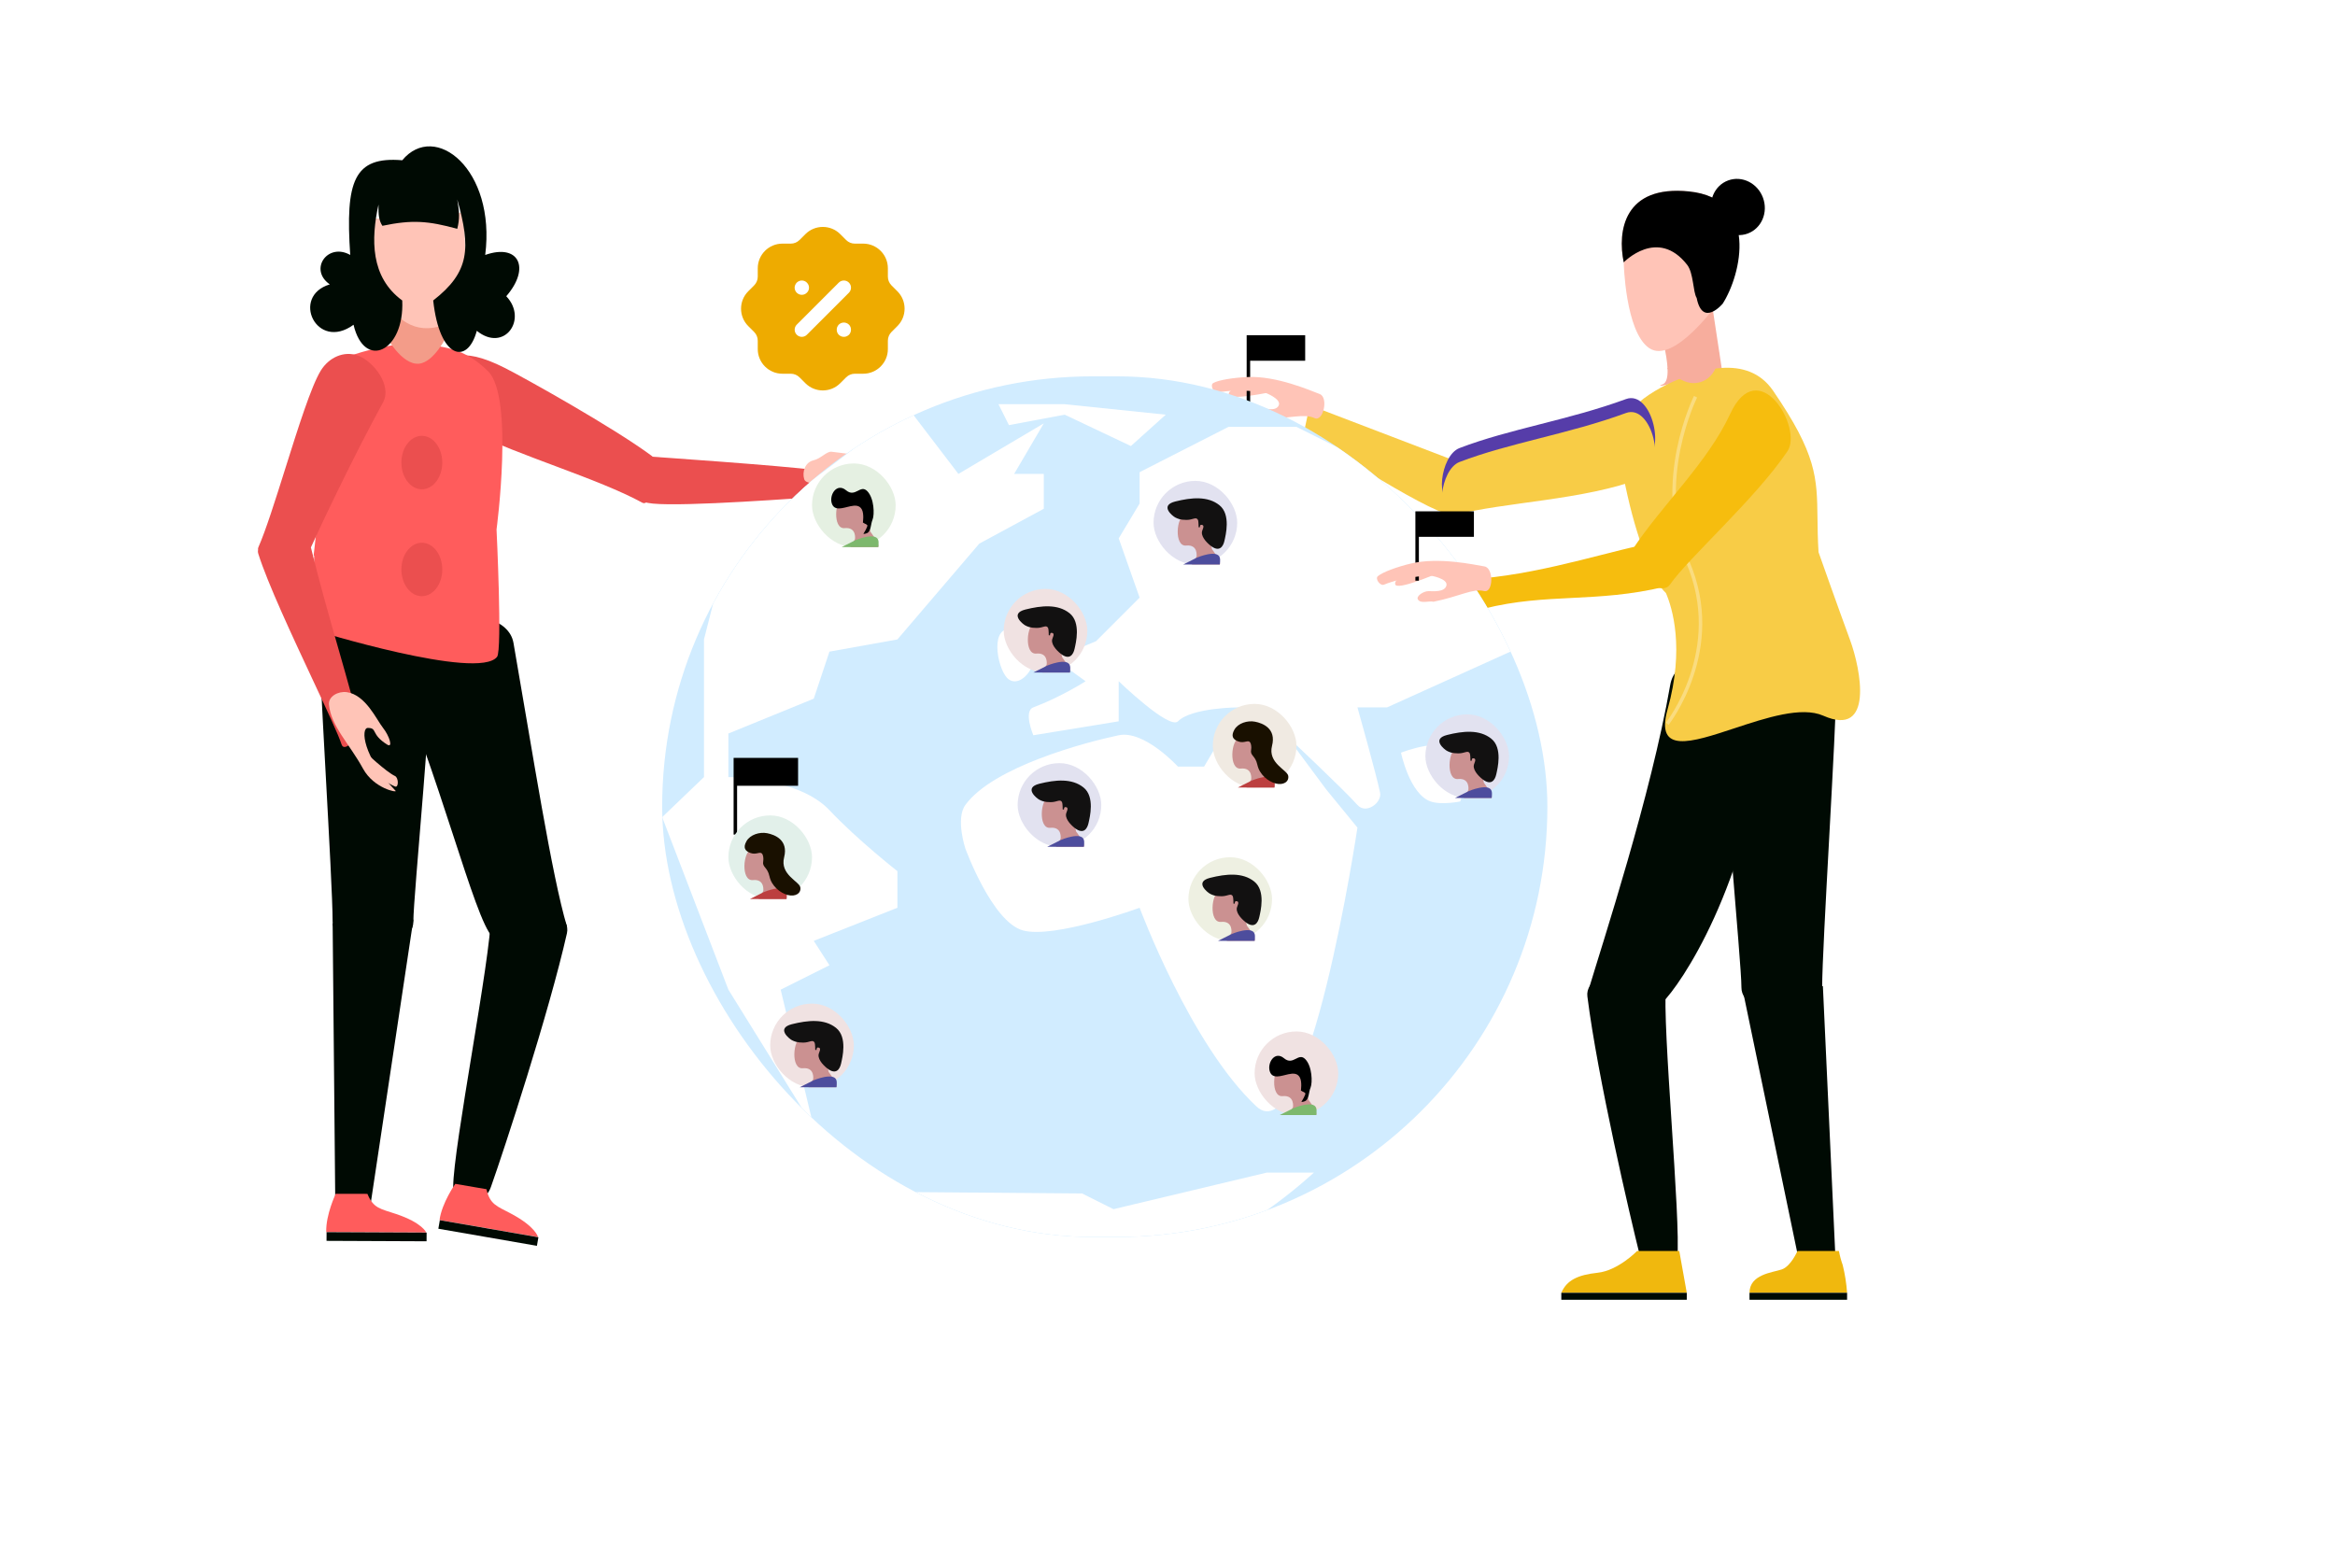 <svg width="670" height="450" viewBox="0 0 670 450" fill="none" xmlns="http://www.w3.org/2000/svg">
<path d="M526.748 362.928L523.056 282.996L499.871 283.232L516.537 363.496L526.748 362.928Z" fill="#000A03"/>
<path d="M481.272 361.19C482.378 349.813 476.876 294.575 478.04 282.599C478.887 273.893 454.395 277.263 455.481 285.943C458.371 309.042 467.797 349.343 470.494 360.141C472.234 367.11 480.862 365.399 481.272 361.19Z" fill="#000A03"/>
<path d="M527.656 359L515.762 359C515.762 359 513.883 363.408 511.23 364.3C508.577 365.193 502 365.7 502 371L530 371C529.81 368.321 529.392 365.663 528.751 363.055C528.278 361.735 527.912 360.379 527.656 359Z" fill="#F0B80E"/>
<path d="M530 371L502 371L502 373L530 373L530 371Z" fill="#000A03"/>
<path d="M481.847 359L469.746 359C469.746 359 464.309 364.609 458.46 365.237C452.61 365.865 449.533 367.441 448 371L484 371L481.847 359Z" fill="#F0B80E"/>
<path d="M484 371L448 371L448 373L484 373L484 371Z" fill="#000A03"/>
<path d="M506.898 207.419C501.503 254.509 482.232 282.619 476.968 287.733C471.135 293.4 454.88 287.176 455.613 284.726C459.976 270.137 473.681 228.476 479.244 196.59C481.673 182.674 508.506 193.384 506.898 207.419Z" fill="#000A03"/>
<path d="M522.844 283.374C522.844 271.493 526.903 209.225 526.905 196.593C526.907 183.73 493.967 183.73 493.967 196.593C493.967 219.302 499.683 275.704 499.683 283.374C499.683 292.419 522.845 292.419 522.844 283.374Z" fill="#000A03"/>
<path d="M494.161 106.562L490.795 84.399L474.352 88.059C474.352 88.059 481.423 108.535 477.101 110.29C472.778 112.044 487.499 108.018 494.161 106.562Z" fill="#F7AD9D"/>
<g filter="url(#filter0_i_1272_12662)">
<path fill-rule="evenodd" clip-rule="evenodd" d="M480.65 104.825C471.232 108.793 461.839 115.16 463.489 125.246C466.619 144.375 470.576 155.252 474.334 162.579C475.056 163.986 475.964 165.185 477.023 166.193C478.839 170.43 482.418 181.986 477.492 199.577C473.866 212.528 484.308 209.08 496.625 205.013C505.765 201.995 515.937 198.636 522.161 201.382C536.773 207.83 532.954 188.098 529.846 179.649C526.222 169.798 520.808 154.457 520.808 154.457L520.807 154.457C520.807 154.457 520.807 154.457 520.807 154.457C520.58 150.751 520.541 147.588 520.506 144.724C520.363 133.066 520.28 126.366 507.766 108.125C504.118 102.807 498.714 101.166 492.833 101.6C491.206 101.719 489.543 101.998 487.87 102.401C485.456 102.983 483.022 103.825 480.65 104.825Z" fill="#F8CC46"/>
</g>
<path d="M486.516 113.85C486.516 113.85 474.334 138.215 484.26 161.226C495.162 186.498 478.395 207.7 478.395 207.7" stroke="white" stroke-opacity="0.31"/>
<g filter="url(#filter1_i_1272_12662)">
<path d="M473.822 152.026C465.141 153.089 444.363 160.326 424.923 162.004C421.537 162.297 422.54 171.485 425.837 170.66C444.048 166.103 458.019 169.097 477.635 164.38C482.544 163.199 478.833 151.413 473.822 152.026Z" fill="#F6BD0E"/>
</g>
<g filter="url(#filter2_i_1272_12662)">
<path d="M468.376 153.781C476.812 140.977 490.043 128.682 496.403 114.874C504.564 97.154 517.397 118.808 512.895 125.484C503.649 139.192 484.508 156.093 479.153 163.782C476.264 167.931 465.217 158.576 468.376 153.781Z" fill="#F6BD0E"/>
</g>
<path d="M484.666 54.938C504.792 57.01 498.308 78.476 492.943 86.871C492.943 86.871 480.322 104.749 473.206 99.893C466.329 95.199 465.907 75.289 465.907 75.289C464.036 66.256 466.022 53.019 484.666 54.938Z" fill="#FFC4B7"/>
<path d="M484.667 54.939C504.793 57.011 499.678 78.745 494.312 87.139C494.312 87.139 488.536 94.079 486.836 85.494C485.763 83.781 485.971 78.381 484.109 75.994C475.634 65.131 465.908 75.29 465.908 75.29C464.036 66.257 466.022 53.02 484.667 54.939Z" fill="black"/>
<ellipse rx="7.67" ry="8.122" transform="matrix(-0.938 0.346 0.346 0.938 498.672 59.401)" fill="black"/>
<g filter="url(#filter3_i_1272_12662)">
<path d="M423.445 130.508L375.818 112.303L374.179 119.95C374.179 119.95 409.554 143.095 416.128 143.629C421.98 144.104 423.445 130.508 423.445 130.508Z" fill="#F8CC46"/>
</g>
<path d="M466.554 114.521C450.187 120.549 433.191 123.06 418.78 128.585C413.201 130.724 411.583 145.334 417.361 143.816C431.87 140.004 454.414 139.607 471.167 133.199C478.577 130.364 473.999 111.778 466.554 114.521Z" fill="#563DA9"/>
<g filter="url(#filter4_i_1272_12662)">
<path d="M466.554 114.521C450.187 120.549 433.191 123.06 418.78 128.585C413.201 130.724 411.583 145.334 417.361 143.816C431.87 140.004 454.414 139.607 471.167 133.199C478.577 130.364 473.999 111.778 466.554 114.521Z" fill="#F8CC46"/>
</g>
<path d="M352.56 113.164C352.533 111.501 356.247 111.031 356.247 111.031L365.344 112.366C365.344 112.366 352.593 115.17 352.56 113.164Z" fill="#FFC4B7"/>
<path d="M374.007 96.704L358.215 96.704L358.215 103.021L374.007 103.021L374.007 96.704Z" fill="black"/>
<path d="M358.215 116.106L358.215 103.021M358.215 103.021L358.215 96.704L374.007 96.704L374.007 103.021L358.215 103.021Z" stroke="black"/>
<path d="M358.039 108.192C354.116 108.361 349.71 109.022 348.133 109.915C347.111 110.493 348.242 112.876 349.394 112.646C355.339 111.459 362.787 112.594 362.787 112.594C362.787 112.594 367.889 114.45 366.894 116.397C366.005 118.135 362.995 117.246 361.595 116.946C360.171 116.641 357.756 117.637 358.102 118.665C358.602 120.15 361.175 119.624 362.388 120.199C370.135 120.16 374.122 118.561 377.199 119.989C379.703 121.152 381.264 114.05 378.68 113.077C375.835 112.006 366.315 107.837 358.039 108.192Z" fill="#FFC4B7"/>
<path d="M96.198 344.972L95.446 264.958L118.608 263.905L106.426 344.972H96.198Z" fill="#000A03"/>
<path d="M96.336 342.584C96.336 342.584 93.448 348.581 93.612 353.577L122.306 353.692C122.306 353.692 121.19 350.901 113.643 348.379C109.061 346.848 107.165 346.79 105.423 342.603L96.336 342.584Z" fill="#FF5C5C"/>
<path d="M93.705 353.596L93.694 356.089L122.398 356.214L122.409 353.721L93.705 353.596Z" fill="#000A03"/>
<path d="M130.039 340.611C130.039 329.181 140.867 274.735 140.868 262.703C140.869 253.955 164.598 259.283 162.676 267.817C157.562 290.527 144.597 330.125 140.868 340.611C138.461 347.379 130.039 344.84 130.039 340.611Z" fill="#000A03"/>
<path d="M130.635 339.734C130.635 339.734 126.788 345.166 126.117 350.119L154.391 355.014C154.391 355.014 153.755 352.076 146.735 348.332C142.472 346.059 140.612 345.686 139.592 341.267L130.635 339.734Z" fill="#FF5C5C"/>
<path d="M126.205 350.155L125.779 352.611L154.061 357.517L154.487 355.061L126.205 350.155Z" fill="#000A03"/>
<path d="M111.39 188.554C126.13 221.943 136.056 263.755 141.32 268.869C147.153 274.535 163.408 268.311 162.675 265.861C158.312 251.273 152.899 216.379 147.336 184.493C144.907 170.577 105.684 175.63 111.39 188.554Z" fill="#000A03"/>
<path d="M95.444 264.509C95.444 252.627 91.385 190.36 91.383 177.727C91.381 164.864 124.321 164.864 124.321 177.727C124.321 200.437 118.606 256.839 118.606 264.509C118.606 273.554 95.443 273.554 95.444 264.509Z" fill="#000A03"/>
<g filter="url(#filter5_i_1272_12662)">
<path d="M184.335 140.276C171.699 133.357 148.838 126.74 135.455 119.971C128.258 116.332 118.334 88.131 144.93 101.622C150.66 104.529 175.912 118.618 186.892 126.74C191.217 129.939 186.892 141.676 184.335 140.276Z" fill="#EB4F4F"/>
</g>
<g filter="url(#filter6_i_1272_12662)">
<path fill-rule="evenodd" clip-rule="evenodd" d="M98.303 99.516C98.303 99.516 111.297 94.441 120.111 94.748C129.209 95.064 135.48 95.996 142.07 102.569C149.544 110.023 144.477 147.945 144.477 147.945L144.463 147.947L144.476 147.946C144.476 147.946 146.161 182.533 144.627 184.493C139.212 191.412 92.137 176.823 92.137 176.823V155.444L91.986 155.466L98.303 99.516Z" fill="#FF5C5C"/>
</g>
<path d="M128.083 96.508L110.664 96.251C110.664 96.251 110.979 90.013 110.637 85.874C110.232 80.977 108.381 73.496 108.381 73.496L128.083 76.805V96.508Z" fill="#F39C89"/>
<path d="M120.139 104.374C115.163 104.751 110.664 96.252 110.664 96.252L119.237 90.838L128.261 96.252C128.261 96.252 124.612 104.035 120.139 104.374Z" fill="#F39C89"/>
<g filter="url(#filter7_i_1272_12662)">
<path d="M129.003 88.582C111.199 96.891 105.974 70.366 105.974 70.366L107.212 58.71H116.499L132.905 56.953C132.905 56.953 135.771 85.424 129.003 88.582Z" fill="#FFC4B7"/>
</g>
<path d="M94.628 81.61C88.503 77.343 94.024 69.505 100.494 73.162C99.058 51.92 101.546 44.829 115.418 45.989C124.821 34.668 142.333 48.603 139.227 73.162C148.889 69.766 152.306 76.904 145.266 85.007C151.563 91.626 144.662 101.293 136.812 94.935C134.138 104.864 126.115 103.035 124.303 86.226C134.793 78.064 135.133 71.238 131.204 57.224C131.824 60.873 131.937 62.788 131.204 65.672C122.962 63.393 118.274 63.001 109.724 64.801C108.726 63.254 108.559 61.802 108.603 58.705C106.446 68.634 106.267 79.514 115.418 86.226C116.108 100.858 104.549 106.345 101.443 93.194C90.832 100.945 83.327 85.007 94.628 81.61Z" fill="#000A03"/>
<g filter="url(#filter8_i_1272_12662)">
<path d="M234.417 130.95C224.34 129.597 186.74 127.04 186.74 127.04C186.042 132.109 181.794 138.214 184.952 140.019C188.111 141.824 219.226 139.674 234.417 138.621C237.405 138.414 237.386 131.349 234.417 130.95Z" fill="#EB4F4F"/>
</g>
<path d="M233.501 139.348C232.803 138.259 231.146 138.731 230.754 137.498C230.101 135.446 231.038 132.635 233.405 132.104C235.526 131.628 237.229 129.468 238.606 129.637C242.82 130.155 250.304 130.963 249.896 132.321C249.465 133.758 247.723 134.018 245.846 133.836C251.434 135.231 259.418 137.26 260.235 137.667C261.131 138.113 260.153 139.942 259.226 139.729C257.874 139.42 248.472 137.899 248.472 137.899C248.472 137.899 259.163 140.642 260.583 141.26C261.283 141.565 260.767 143.214 260.008 143.129C257.106 142.805 247.998 140.816 247.998 140.816C247.998 140.816 257.121 142.955 258.178 144.515C258.68 145.255 258.352 146.311 257.425 146.099C255.431 145.642 245.671 143.308 245.671 143.308C245.671 143.308 251.471 145.466 253.204 146.205C253.853 146.481 253.681 147.365 253.378 148.002C253.001 148.794 246.429 146.684 242.344 144.839C238.639 143.165 236.881 144.611 233.501 139.348Z" fill="#FFC4B7"/>
<g filter="url(#filter9_i_1272_12662)">
<path fill-rule="evenodd" clip-rule="evenodd" d="M81.858 130.46C79.03 139.444 76.272 148.208 74.116 153.104C74.03 153.3 74.011 153.497 74.052 153.693C73.968 154.077 73.983 154.483 74.116 154.909C76.723 163.266 83.988 178.798 89.864 191.361C93.824 199.828 97.153 206.946 98.001 209.61C98.87 212.343 103.518 207.01 102.964 204.195C101.988 199.241 99.776 191.513 97.187 182.471C94.618 173.497 91.677 163.228 89.208 153.092C92.455 145.916 101.641 126.568 109.899 111.49C112.612 106.536 107.035 99.672 102.857 98.098C98.68 96.523 94.375 98.612 92.074 102.307C89.336 106.703 85.539 118.768 81.858 130.46Z" fill="#EB4F4F"/>
</g>
<path d="M113.343 225.704C111.538 224.952 108.095 222.889 106.124 219.838C105.082 218.225 102.71 214.076 104.168 215.326C105.222 216.228 110.786 221.492 113.343 222.696C114.406 223.196 114.427 226.155 113.343 225.704Z" fill="#FFC4B7"/>
<path d="M99.508 198.631C97.087 198.294 94.157 199.807 94.394 202.24C94.995 208.407 100.259 213.447 104.17 220.589C107.3 226.305 114.104 227.553 113.512 226.942C104.037 217.166 103.495 208.894 105.541 208.894C108.399 208.894 106.276 210.663 111.089 213.671C112.871 214.784 111.732 211.165 109.886 208.858C108.081 206.602 104.922 199.383 99.508 198.631Z" fill="#FFC4B7"/>
<g clip-path="url(#clip0_1272_12662)">
<rect x="190" y="107.999" width="254" height="247" rx="123.5" fill="#D1ECFF"/>
<g filter="url(#filter10_d_1272_12662)">
<path d="M338 215.999H345.5L355.5 198.999C355.5 198.999 342 198.999 338 202.999C335.495 205.504 321 191.499 321 191.499V202.999L296.5 206.999C296.5 206.999 293.575 200.096 296.5 198.999C304.5 195.999 311.5 191.499 311.5 191.499L302.5 184.999L314.5 179.999L327 167.499L321 150.499L327 140.499V131.499L352.5 118.499H372L396 130.499L414.5 148.999L434.5 182.499L398 198.999H389.5C389.5 198.999 395 218.499 396 223.499C396.565 226.326 391.995 229.806 389.5 226.999C385.5 222.499 369 206.999 369 206.999L380.5 222.499L389.5 233.499C389.5 233.499 375.5 327.499 360.5 313.499C341.634 295.89 327 256.499 327 256.499C327 256.499 302.5 265.499 293.5 262.999C284.643 260.539 277 239.499 277 239.499C277 239.499 274.129 230.947 277 226.999C285 215.999 311.5 208.999 321 206.999C328.351 205.451 338 215.999 338 215.999Z" fill="white"/>
<path d="M310.5 338.499L250 337.999C263.083 343.076 276.417 350.922 289.5 355.999C289.5 355.999 301.465 355.977 310.5 355.999C319.341 356.02 326.191 356.747 335 355.999C353.728 354.409 377 332.499 377 332.499H363.5L319.5 342.999L310.5 338.499Z" fill="white"/>
</g>
<g filter="url(#filter11_d_1272_12662)">
<path d="M209 279.999L233.5 319.499L224 279.999L238 272.999L233.5 265.999L257.5 256.499V245.999C257.5 245.999 246 236.999 238 228.499C229.059 218.999 209 218.999 209 218.999V206.499L233.5 196.499L238 182.999L257.5 179.499L281 151.999L299.5 141.999V131.999H291L299.5 117.499L275 131.999L260.5 112.999L209 151.999L202 179.499V202.999V218.999L190 230.499L209 279.999Z" fill="white"/>
</g>
<path d="M228.5 217.999H211V224.999H228.5V217.999Z" fill="black"/>
<path d="M211 239.499V224.999M211 224.999V217.999H228.5V224.999H211Z" stroke="black"/>
<g filter="url(#filter12_d_1272_12662)">
<path d="M410.5 225.999C404.462 223.889 402 211.999 402 211.999C402 211.999 414.779 206.874 419 211.999C422.476 216.219 419 225.999 419 225.999C419 225.999 413.633 227.094 410.5 225.999Z" fill="white"/>
<path d="M289.5 117.999L286.5 111.999H305.5L334.5 114.999L324.5 123.999L305.5 114.999L289.5 117.999Z" fill="white"/>
<path d="M289.5 190.999C286.5 188.999 283.842 176.72 289.5 176.499C293.373 176.348 296.599 179.144 297 182.999C297.443 187.259 293.063 193.374 289.5 190.999Z" fill="white"/>
</g>
<rect x="233" y="132.999" width="24" height="24" rx="12" fill="#E5F0E2"/>
<path d="M242.356 151.556C245.886 151.204 245.331 154.726 245.331 154.726L244 156.999H252C252.525 156.175 249.768 152.613 249.768 152.613C249.768 152.613 249 148.488 248.004 146.273C247.007 144.059 247.651 144.865 246.239 143.456C244.827 142.047 244.474 142.399 242.003 142.752C239.533 143.104 238.827 151.909 242.356 151.556Z" fill="#CB9191"/>
<path d="M241.5 156.999L245.5 154.999C245.5 154.999 251.253 152.573 252 154.999C252.23 155.746 252 156.999 252 156.999H241.5Z" fill="#7DB86D"/>
<path fill-rule="evenodd" clip-rule="evenodd" d="M238.658 144.404C237.919 142.004 240.102 138.46 242.77 140.697C245.439 142.934 246.858 138.881 248.86 140.952C250.863 143.023 250.94 147.698 250.389 149.055C249.838 150.412 249.954 151.866 249.181 152.715C248.708 153.225 247.736 153.219 247.736 153.219C247.736 153.219 249.135 151.001 248.844 150.699C248.553 150.397 248.146 150.272 248.146 150.272L247.596 149.952C247.596 149.952 247.981 147.485 247.303 146.206C246.624 144.928 245.338 144.992 244.001 145.276C241.886 145.726 239.397 146.804 238.658 144.404Z" fill="black"/>
<rect x="209" y="233.999" width="24" height="24" rx="12" fill="#E2F0EA"/>
<path d="M216.033 252.557C219.563 252.205 219.008 255.727 219.008 255.727L217.677 258H225.677C226.202 257.176 223.445 253.614 223.445 253.614C223.445 253.614 222.677 249.489 221.68 247.274C220.684 245.06 221.327 245.866 219.916 244.457C218.504 243.048 218.151 243.4 215.68 243.753C213.209 244.105 212.503 252.91 216.033 252.557Z" fill="#CB9191"/>
<path d="M215.177 257.999L219.177 255.999C219.177 255.999 224.93 253.573 225.677 255.999C225.906 256.746 225.677 257.999 225.677 257.999H215.177Z" fill="#BC3F3F"/>
<path fill-rule="evenodd" clip-rule="evenodd" d="M215.398 244.805C213.749 244.236 213.149 243.238 214.199 241.387C215.248 239.535 217.947 238.68 220.122 239.107C222.296 239.535 226.269 241.03 224.995 246.016C223.72 251.002 229.343 252.925 229.643 254.635C229.943 256.344 228.224 257.417 226.044 256.843C223.864 256.269 221.396 254.279 220.796 251.501C220.196 248.723 218.657 248.935 218.997 247.156C219.147 246.372 218.969 245.374 218.697 245.019C218.097 244.236 217.048 245.375 215.398 244.805Z" fill="#191000"/>
<rect x="341" y="245.999" width="24" height="24" rx="12" fill="#EEF0E2"/>
<path d="M350.356 264.557C353.886 264.205 353.331 267.727 353.331 267.727L352 270H360C360.525 269.176 357.768 265.614 357.768 265.614C357.768 265.614 357 261.489 356.004 259.274C355.007 257.06 355.651 257.866 354.239 256.457C352.827 255.048 352.474 255.4 350.003 255.753C347.533 256.105 346.827 264.91 350.356 264.557Z" fill="#CB9191"/>
<path d="M349.5 269.999L353.5 267.999C353.5 267.999 359.253 265.573 360 267.999C360.23 268.746 360 269.999 360 269.999H349.5Z" fill="#4D4D9D"/>
<path fill-rule="evenodd" clip-rule="evenodd" d="M350.48 257.198C348.633 257.198 347.927 256.846 347.222 256.494C346.516 256.141 342.597 253.072 347.222 251.915C351.846 250.758 356.546 250.301 359.892 252.972C363.238 255.642 361.684 261.606 361.34 263.185C360.996 264.765 359.934 266.623 357.358 264.594C356.044 263.559 354.359 261.69 355.014 260.174C355.534 258.973 355.34 258.607 354.634 258.607C354.281 258.607 354.281 259.311 354.281 259.311C354.281 259.311 353.934 259.311 353.928 259.311C353.918 259.311 353.928 257.55 353.738 257.198C353.197 256.196 352.326 257.198 350.48 257.198Z" fill="#121111"/>
<rect x="360" y="295.999" width="24" height="24" rx="12" fill="#F0E2E2"/>
<path d="M368.033 314.556C371.563 314.204 371.008 317.726 371.008 317.726L369.677 319.999H377.677C378.202 319.175 375.445 315.613 375.445 315.613C375.445 315.613 374.677 311.488 373.68 309.273C372.684 307.059 373.327 307.865 371.916 306.456C370.504 305.047 370.151 305.399 367.68 305.752C365.209 306.104 364.503 314.909 368.033 314.556Z" fill="#CB9191"/>
<path d="M367.177 319.999L371.177 317.999C371.177 317.999 376.93 315.573 377.677 317.999C377.906 318.746 377.677 319.999 377.677 319.999H367.177Z" fill="#7DB86D"/>
<path fill-rule="evenodd" clip-rule="evenodd" d="M364.335 307.404C363.596 305.004 365.779 301.46 368.447 303.697C371.115 305.934 372.535 301.881 374.537 303.952C376.539 306.023 376.617 310.698 376.066 312.055C375.515 313.412 375.63 314.866 374.858 315.715C374.385 316.225 373.412 316.219 373.412 316.219C373.412 316.219 374.812 314.001 374.521 313.699C374.23 313.397 373.823 313.272 373.823 313.272L373.273 312.952C373.273 312.952 373.658 310.485 372.98 309.206C372.301 307.928 371.014 307.992 369.678 308.276C367.562 308.726 365.074 309.804 364.335 307.404Z" fill="black"/>
<rect x="292" y="218.999" width="24" height="24" rx="12" fill="#E2E2F0"/>
<path d="M301.356 237.557C304.886 237.205 304.331 240.727 304.331 240.727L303 243H311C311.525 242.176 308.768 238.614 308.768 238.614C308.768 238.614 308 234.489 307.004 232.274C306.007 230.06 306.651 230.866 305.239 229.457C303.827 228.048 303.474 228.4 301.003 228.753C298.533 229.105 297.827 237.91 301.356 237.557Z" fill="#CB9191"/>
<path d="M300.5 242.999L304.5 240.999C304.5 240.999 310.253 238.573 311 240.999C311.23 241.746 311 242.999 311 242.999H300.5Z" fill="#4D4D9D"/>
<path fill-rule="evenodd" clip-rule="evenodd" d="M301.48 230.198C299.633 230.198 298.927 229.846 298.222 229.494C297.516 229.141 293.597 226.072 298.222 224.915C302.846 223.758 307.546 223.301 310.892 225.972C314.238 228.642 312.684 234.606 312.34 236.185C311.996 237.765 310.934 239.623 308.358 237.594C307.044 236.559 305.359 234.69 306.014 233.174C306.534 231.973 306.34 231.607 305.634 231.607C305.281 231.607 305.281 232.311 305.281 232.311C305.281 232.311 304.934 232.311 304.928 232.311C304.918 232.311 304.928 230.55 304.738 230.198C304.197 229.196 303.326 230.198 301.48 230.198Z" fill="#121111"/>
<rect x="331" y="137.999" width="24" height="24" rx="12" fill="#E2E2F0"/>
<path d="M340.356 156.557C343.886 156.205 343.331 159.727 343.331 159.727L342 162H350C350.525 161.176 347.768 157.614 347.768 157.614C347.768 157.614 347 153.489 346.004 151.274C345.007 149.06 345.651 149.866 344.239 148.457C342.827 147.048 342.474 147.4 340.003 147.753C337.533 148.105 336.827 156.91 340.356 156.557Z" fill="#CB9191"/>
<path d="M339.5 161.999L343.5 159.999C343.5 159.999 349.253 157.573 350 159.999C350.23 160.746 350 161.999 350 161.999H339.5Z" fill="#4D4D9D"/>
<path fill-rule="evenodd" clip-rule="evenodd" d="M340.48 149.198C338.633 149.198 337.927 148.846 337.222 148.494C336.516 148.141 332.597 145.072 337.222 143.915C341.846 142.758 346.546 142.301 349.892 144.972C353.238 147.642 351.684 153.606 351.34 155.185C350.996 156.765 349.934 158.623 347.358 156.594C346.044 155.559 344.359 153.69 345.014 152.174C345.534 150.973 345.34 150.607 344.634 150.607C344.281 150.607 344.281 151.311 344.281 151.311C344.281 151.311 343.934 151.311 343.928 151.311C343.918 151.311 343.928 149.55 343.738 149.198C343.197 148.196 342.326 149.198 340.48 149.198Z" fill="#121111"/>
<rect x="348" y="201.999" width="24" height="24" rx="12" fill="#F0EAE2"/>
<path d="M356.033 220.557C359.563 220.205 359.008 223.727 359.008 223.727L357.677 226H365.677C366.202 225.176 363.445 221.614 363.445 221.614C363.445 221.614 362.677 217.489 361.68 215.274C360.684 213.06 361.327 213.866 359.916 212.457C358.504 211.048 358.151 211.4 355.68 211.753C353.209 212.105 352.503 220.91 356.033 220.557Z" fill="#CB9191"/>
<path d="M355.177 225.999L359.177 223.999C359.177 223.999 364.93 221.573 365.677 223.999C365.906 224.746 365.677 225.999 365.677 225.999H355.177Z" fill="#BC3F3F"/>
<path fill-rule="evenodd" clip-rule="evenodd" d="M355.398 212.805C353.749 212.236 353.149 211.238 354.199 209.387C355.248 207.535 357.947 206.68 360.122 207.107C362.296 207.535 366.269 209.03 364.995 214.016C363.72 219.002 369.343 220.925 369.643 222.635C369.943 224.344 368.224 225.417 366.044 224.843C363.864 224.269 361.396 222.279 360.796 219.501C360.196 216.723 358.657 216.935 358.997 215.156C359.147 214.372 358.969 213.374 358.697 213.019C358.097 212.236 357.048 213.375 355.398 212.805Z" fill="#191000"/>
<rect x="409" y="204.999" width="24" height="24" rx="12" fill="#E2E2F0"/>
<path d="M418.356 223.557C421.886 223.205 421.331 226.727 421.331 226.727L420 229H428C428.525 228.176 425.768 224.614 425.768 224.614C425.768 224.614 425 220.489 424.004 218.274C423.007 216.06 423.651 216.866 422.239 215.457C420.827 214.048 420.474 214.4 418.003 214.753C415.533 215.105 414.827 223.91 418.356 223.557Z" fill="#CB9191"/>
<path d="M417.5 228.999L421.5 226.999C421.5 226.999 427.253 224.573 428 226.999C428.23 227.746 428 228.999 428 228.999H417.5Z" fill="#4D4D9D"/>
<path fill-rule="evenodd" clip-rule="evenodd" d="M418.48 216.198C416.633 216.198 415.927 215.846 415.222 215.494C414.516 215.141 410.597 212.072 415.222 210.915C419.846 209.758 424.546 209.301 427.892 211.972C431.238 214.642 429.684 220.606 429.34 222.185C428.996 223.765 427.934 225.623 425.358 223.594C424.044 222.559 422.359 220.69 423.014 219.174C423.534 217.973 423.34 217.607 422.634 217.607C422.281 217.607 422.281 218.311 422.281 218.311C422.281 218.311 421.934 218.311 421.928 218.311C421.918 218.311 421.928 216.55 421.738 216.198C421.197 215.196 420.326 216.198 418.48 216.198Z" fill="#121111"/>
<rect x="288" y="168.999" width="24" height="24" rx="12" fill="#F0E2E2"/>
<path d="M297.356 187.557C300.886 187.205 300.331 190.727 300.331 190.727L299 193H307C307.525 192.176 304.768 188.614 304.768 188.614C304.768 188.614 304 184.489 303.004 182.274C302.007 180.06 302.651 180.866 301.239 179.457C299.827 178.048 299.474 178.4 297.003 178.753C294.533 179.105 293.827 187.91 297.356 187.557Z" fill="#CB9191"/>
<path d="M296.5 192.999L300.5 190.999C300.5 190.999 306.253 188.573 307 190.999C307.23 191.746 307 192.999 307 192.999H296.5Z" fill="#4D4D9D"/>
<path fill-rule="evenodd" clip-rule="evenodd" d="M297.48 180.198C295.633 180.198 294.927 179.846 294.222 179.494C293.516 179.141 289.597 176.072 294.222 174.915C298.846 173.758 303.546 173.301 306.892 175.972C310.238 178.642 308.684 184.606 308.34 186.185C307.996 187.765 306.934 189.623 304.358 187.594C303.044 186.559 301.359 184.69 302.014 183.174C302.534 181.973 302.34 181.607 301.634 181.607C301.281 181.607 301.281 182.311 301.281 182.311C301.281 182.311 300.934 182.311 300.928 182.311C300.918 182.311 300.928 180.55 300.738 180.198C300.197 179.196 299.326 180.198 297.48 180.198Z" fill="#121111"/>
<rect x="221" y="287.999" width="24" height="24" rx="12" fill="#F0E2E2"/>
<path d="M230.356 306.557C233.886 306.205 233.331 309.727 233.331 309.727L232 312H240C240.525 311.176 237.768 307.614 237.768 307.614C237.768 307.614 237 303.489 236.004 301.274C235.007 299.06 235.651 299.866 234.239 298.457C232.827 297.048 232.474 297.4 230.003 297.753C227.533 298.105 226.827 306.91 230.356 306.557Z" fill="#CB9191"/>
<path d="M229.5 311.999L233.5 309.999C233.5 309.999 239.253 307.573 240 309.999C240.23 310.746 240 311.999 240 311.999H229.5Z" fill="#4D4D9D"/>
<path fill-rule="evenodd" clip-rule="evenodd" d="M230.48 299.198C228.633 299.198 227.927 298.846 227.222 298.494C226.516 298.141 222.597 295.072 227.222 293.915C231.846 292.758 236.546 292.301 239.892 294.972C243.238 297.642 241.684 303.606 241.34 305.185C240.996 306.765 239.934 308.623 237.358 306.594C236.044 305.559 234.359 303.69 235.014 302.174C235.534 300.973 235.34 300.607 234.634 300.607C234.281 300.607 234.281 301.311 234.281 301.311C234.281 301.311 233.934 301.311 233.928 301.311C233.918 301.311 233.928 299.55 233.738 299.198C233.197 298.196 232.326 299.198 230.48 299.198Z" fill="#121111"/>
</g>
<path d="M400.334 167.674C399.986 166.047 403.54 164.87 403.54 164.87L412.723 164.423C412.723 164.423 400.754 169.637 400.334 167.674Z" fill="#FFC4B7"/>
<path d="M422.42 147.239H406.628V153.556H422.42V147.239Z" fill="black"/>
<path d="M406.628 166.641V153.556M406.628 153.556V147.239H422.42V153.556H406.628Z" stroke="black"/>
<path d="M404.751 161.738C400.934 162.66 396.739 164.16 395.364 165.34C394.472 166.105 396.042 168.225 397.128 167.777C402.732 165.464 410.259 165.14 410.259 165.14C410.259 165.14 415.624 165.977 415.023 168.078C414.486 169.955 411.362 169.664 409.93 169.64C408.474 169.615 406.296 171.06 406.834 172.002C407.611 173.361 410.035 172.349 411.335 172.679C418.93 171.145 422.533 168.806 425.828 169.614C428.509 170.271 428.669 163.002 425.947 162.546C422.948 162.044 412.802 159.791 404.751 161.738Z" fill="#FFC4B7"/>
<path d="M236.098 112.044C234.293 112.044 232.491 111.359 231.114 109.991L229.401 108.278C228.737 107.617 227.848 107.251 226.905 107.248H224.495C220.6 107.248 217.43 104.078 217.43 100.183V97.771C217.428 96.831 217.062 95.941 216.398 95.272L214.713 93.59C211.954 90.847 211.942 86.363 214.687 83.602L216.4 81.886C217.062 81.222 217.428 80.333 217.43 79.39V76.983C217.43 73.085 220.6 69.915 224.495 69.915H226.907C227.848 69.915 228.735 69.549 229.404 68.88L231.091 67.198C233.833 64.439 238.315 64.425 241.079 67.172L242.792 68.885C243.458 69.549 244.345 69.915 245.286 69.915H247.698C251.593 69.915 254.763 73.085 254.763 76.983V79.392C254.766 80.333 255.132 81.222 255.796 81.891L257.48 83.576C258.815 84.904 259.554 86.673 259.561 88.562C259.566 90.439 258.843 92.206 257.527 93.541C257.504 93.564 257.483 93.59 257.459 93.611L255.793 95.277C255.132 95.941 254.766 96.831 254.763 97.774V100.183C254.763 104.078 251.593 107.248 247.698 107.248H245.286C244.345 107.251 243.456 107.617 242.79 108.281L241.103 109.966C239.728 111.35 237.911 112.044 236.098 112.044Z" fill="#EEAB00"/>
<path fill-rule="evenodd" clip-rule="evenodd" d="M231.509 84.01C231.122 84.397 230.62 84.606 230.064 84.606C229.543 84.606 229.031 84.393 228.621 84.008C228.231 83.621 228.011 83.091 228.011 82.553C228.011 82.042 228.227 81.516 228.607 81.11C228.816 80.899 229.064 80.739 229.313 80.655C230.022 80.331 230.962 80.521 231.521 81.108C231.72 81.307 231.873 81.525 231.974 81.753C232.084 81.997 232.14 82.274 232.14 82.553C232.14 83.112 231.917 83.63 231.509 84.01ZM243.584 81.098C242.784 80.3 241.482 80.3 240.682 81.098L228.622 93.159C227.822 93.959 227.822 95.261 228.622 96.063C229.011 96.451 229.525 96.664 230.074 96.664C230.623 96.664 231.137 96.451 231.524 96.063L243.584 84.003C244.385 83.201 244.385 81.901 243.584 81.098ZM242.921 92.724C242.16 92.405 241.259 92.579 240.659 93.179C240.534 93.325 240.358 93.55 240.239 93.815C240.112 94.101 240.096 94.409 240.096 94.615C240.096 94.822 240.112 95.127 240.239 95.413C240.356 95.676 240.497 95.889 240.682 96.075C241.107 96.469 241.6 96.668 242.149 96.668C242.67 96.668 243.181 96.457 243.601 96.065C243.974 95.692 244.178 95.176 244.178 94.615C244.178 94.052 243.974 93.538 243.599 93.163C243.392 92.959 243.144 92.799 242.921 92.724Z" fill="white"/>
<path d="M487.418 109.789C482.555 110.911 478.394 105.728 478.394 105.728L487.418 100.313L493.283 101.216C493.283 101.216 493.283 108.435 487.418 109.789Z" fill="#F7AD9D"/>
<g filter="url(#filter13_i_1272_12662)">
<ellipse cx="121.041" cy="128.739" rx="5.866" ry="7.67" fill="#EB4F4F"/>
</g>
<g filter="url(#filter14_i_1272_12662)">
<ellipse cx="121.041" cy="159.42" rx="5.866" ry="7.67" fill="#EB4F4F"/>
</g>
<defs>
<filter id="filter0_i_1272_12662" x="463.3" y="101.533" width="70.431" height="111.166" filterUnits="userSpaceOnUse" color-interpolation-filters="sRGB">
<feFlood flood-opacity="0" result="BackgroundImageFix"/>
<feBlend mode="normal" in="SourceGraphic" in2="BackgroundImageFix" result="shape"/>
<feColorMatrix in="SourceAlpha" type="matrix" values="0 0 0 0 0 0 0 0 0 0 0 0 0 0 0 0 0 0 127 0" result="hardAlpha"/>
<feOffset dx="1" dy="4"/>
<feGaussianBlur stdDeviation="2"/>
<feComposite in2="hardAlpha" operator="arithmetic" k2="-1" k3="1"/>
<feColorMatrix type="matrix" values="0 0 0 0 0 0 0 0 0 0 0 0 0 0 0 0 0 0 0.08 0"/>
<feBlend mode="normal" in2="shape" result="effect1_innerShadow_1272_12662"/>
</filter>
<filter id="filter1_i_1272_12662" x="422.823" y="152.003" width="57.118" height="22.71" filterUnits="userSpaceOnUse" color-interpolation-filters="sRGB">
<feFlood flood-opacity="0" result="BackgroundImageFix"/>
<feBlend mode="normal" in="SourceGraphic" in2="BackgroundImageFix" result="shape"/>
<feColorMatrix in="SourceAlpha" type="matrix" values="0 0 0 0 0 0 0 0 0 0 0 0 0 0 0 0 0 0 127 0" result="hardAlpha"/>
<feOffset dy="4"/>
<feGaussianBlur stdDeviation="2"/>
<feComposite in2="hardAlpha" operator="arithmetic" k2="-1" k3="1"/>
<feColorMatrix type="matrix" values="0 0 0 0 0 0 0 0 0 0 0 0 0 0 0 0 0 0 0.04 0"/>
<feBlend mode="normal" in2="shape" result="effect1_innerShadow_1272_12662"/>
</filter>
<filter id="filter2_i_1272_12662" x="467.813" y="108.057" width="46.014" height="60.76" filterUnits="userSpaceOnUse" color-interpolation-filters="sRGB">
<feFlood flood-opacity="0" result="BackgroundImageFix"/>
<feBlend mode="normal" in="SourceGraphic" in2="BackgroundImageFix" result="shape"/>
<feColorMatrix in="SourceAlpha" type="matrix" values="0 0 0 0 0 0 0 0 0 0 0 0 0 0 0 0 0 0 127 0" result="hardAlpha"/>
<feOffset dy="4"/>
<feGaussianBlur stdDeviation="2"/>
<feComposite in2="hardAlpha" operator="arithmetic" k2="-1" k3="1"/>
<feColorMatrix type="matrix" values="0 0 0 0 0 0 0 0 0 0 0 0 0 0 0 0 0 0 0.04 0"/>
<feBlend mode="normal" in2="shape" result="effect1_innerShadow_1272_12662"/>
</filter>
<filter id="filter3_i_1272_12662" x="374.18" y="112.303" width="49.266" height="35.339" filterUnits="userSpaceOnUse" color-interpolation-filters="sRGB">
<feFlood flood-opacity="0" result="BackgroundImageFix"/>
<feBlend mode="normal" in="SourceGraphic" in2="BackgroundImageFix" result="shape"/>
<feColorMatrix in="SourceAlpha" type="matrix" values="0 0 0 0 0 0 0 0 0 0 0 0 0 0 0 0 0 0 127 0" result="hardAlpha"/>
<feOffset dy="4"/>
<feGaussianBlur stdDeviation="2"/>
<feComposite in2="hardAlpha" operator="arithmetic" k2="-1" k3="1"/>
<feColorMatrix type="matrix" values="0 0 0 0 0 0 0 0 0 0 0 0 0 0 0 0 0 0 0.04 0"/>
<feBlend mode="normal" in2="shape" result="effect1_innerShadow_1272_12662"/>
</filter>
<filter id="filter4_i_1272_12662" x="413.736" y="114.245" width="61.198" height="33.682" filterUnits="userSpaceOnUse" color-interpolation-filters="sRGB">
<feFlood flood-opacity="0" result="BackgroundImageFix"/>
<feBlend mode="normal" in="SourceGraphic" in2="BackgroundImageFix" result="shape"/>
<feColorMatrix in="SourceAlpha" type="matrix" values="0 0 0 0 0 0 0 0 0 0 0 0 0 0 0 0 0 0 127 0" result="hardAlpha"/>
<feOffset dy="4"/>
<feGaussianBlur stdDeviation="2"/>
<feComposite in2="hardAlpha" operator="arithmetic" k2="-1" k3="1"/>
<feColorMatrix type="matrix" values="0 0 0 0 0 0 0 0 0 0 0 0 0 0 0 0 0 0 0.04 0"/>
<feBlend mode="normal" in2="shape" result="effect1_innerShadow_1272_12662"/>
</filter>
<filter id="filter5_i_1272_12662" x="127.52" y="97.993" width="61.212" height="46.398" filterUnits="userSpaceOnUse" color-interpolation-filters="sRGB">
<feFlood flood-opacity="0" result="BackgroundImageFix"/>
<feBlend mode="normal" in="SourceGraphic" in2="BackgroundImageFix" result="shape"/>
<feColorMatrix in="SourceAlpha" type="matrix" values="0 0 0 0 0 0 0 0 0 0 0 0 0 0 0 0 0 0 127 0" result="hardAlpha"/>
<feOffset dy="4"/>
<feGaussianBlur stdDeviation="2"/>
<feComposite in2="hardAlpha" operator="arithmetic" k2="-1" k3="1"/>
<feColorMatrix type="matrix" values="0 0 0 0 0 0 0 0 0 0 0 0 0 0 0 0 0 0 0.08 0"/>
<feBlend mode="normal" in2="shape" result="effect1_innerShadow_1272_12662"/>
</filter>
<filter id="filter6_i_1272_12662" x="89.986" y="94.734" width="56.169" height="95.621" filterUnits="userSpaceOnUse" color-interpolation-filters="sRGB">
<feFlood flood-opacity="0" result="BackgroundImageFix"/>
<feBlend mode="normal" in="SourceGraphic" in2="BackgroundImageFix" result="shape"/>
<feColorMatrix in="SourceAlpha" type="matrix" values="0 0 0 0 0 0 0 0 0 0 0 0 0 0 0 0 0 0 127 0" result="hardAlpha"/>
<feOffset dx="-2" dy="4"/>
<feGaussianBlur stdDeviation="2"/>
<feComposite in2="hardAlpha" operator="arithmetic" k2="-1" k3="1"/>
<feColorMatrix type="matrix" values="0 0 0 0 0 0 0 0 0 0 0 0 0 0 0 0 0 0 0.08 0"/>
<feBlend mode="normal" in2="shape" result="effect1_innerShadow_1272_12662"/>
</filter>
<filter id="filter7_i_1272_12662" x="105.974" y="56.953" width="27.534" height="37.24" filterUnits="userSpaceOnUse" color-interpolation-filters="sRGB">
<feFlood flood-opacity="0" result="BackgroundImageFix"/>
<feBlend mode="normal" in="SourceGraphic" in2="BackgroundImageFix" result="shape"/>
<feColorMatrix in="SourceAlpha" type="matrix" values="0 0 0 0 0 0 0 0 0 0 0 0 0 0 0 0 0 0 127 0" result="hardAlpha"/>
<feOffset dy="4"/>
<feGaussianBlur stdDeviation="2"/>
<feComposite in2="hardAlpha" operator="arithmetic" k2="-1" k3="1"/>
<feColorMatrix type="matrix" values="0 0 0 0 0 0 0 0 0 0 0 0 0 0 0 0 0 0 0.25 0"/>
<feBlend mode="normal" in2="shape" result="effect1_innerShadow_1272_12662"/>
</filter>
<filter id="filter8_i_1272_12662" x="183.798" y="127.04" width="52.853" height="17.676" filterUnits="userSpaceOnUse" color-interpolation-filters="sRGB">
<feFlood flood-opacity="0" result="BackgroundImageFix"/>
<feBlend mode="normal" in="SourceGraphic" in2="BackgroundImageFix" result="shape"/>
<feColorMatrix in="SourceAlpha" type="matrix" values="0 0 0 0 0 0 0 0 0 0 0 0 0 0 0 0 0 0 127 0" result="hardAlpha"/>
<feOffset dy="4"/>
<feGaussianBlur stdDeviation="2"/>
<feComposite in2="hardAlpha" operator="arithmetic" k2="-1" k3="1"/>
<feColorMatrix type="matrix" values="0 0 0 0 0 0 0 0 0 0 0 0 0 0 0 0 0 0 0.08 0"/>
<feBlend mode="normal" in2="shape" result="effect1_innerShadow_1272_12662"/>
</filter>
<filter id="filter9_i_1272_12662" x="74" y="97.567" width="36.615" height="116.8" filterUnits="userSpaceOnUse" color-interpolation-filters="sRGB">
<feFlood flood-opacity="0" result="BackgroundImageFix"/>
<feBlend mode="normal" in="SourceGraphic" in2="BackgroundImageFix" result="shape"/>
<feColorMatrix in="SourceAlpha" type="matrix" values="0 0 0 0 0 0 0 0 0 0 0 0 0 0 0 0 0 0 127 0" result="hardAlpha"/>
<feOffset dy="4"/>
<feGaussianBlur stdDeviation="2"/>
<feComposite in2="hardAlpha" operator="arithmetic" k2="-1" k3="1"/>
<feColorMatrix type="matrix" values="0 0 0 0 0 0 0 0 0 0 0 0 0 0 0 0 0 0 0.08 0"/>
<feBlend mode="normal" in2="shape" result="effect1_innerShadow_1272_12662"/>
</filter>
<filter id="filter10_d_1272_12662" x="246" y="118.499" width="192.5" height="245.837" filterUnits="userSpaceOnUse" color-interpolation-filters="sRGB">
<feFlood flood-opacity="0" result="BackgroundImageFix"/>
<feColorMatrix in="SourceAlpha" type="matrix" values="0 0 0 0 0 0 0 0 0 0 0 0 0 0 0 0 0 0 127 0" result="hardAlpha"/>
<feOffset dy="4"/>
<feGaussianBlur stdDeviation="2"/>
<feComposite in2="hardAlpha" operator="out"/>
<feColorMatrix type="matrix" values="0 0 0 0 0 0 0 0 0 0 0 0 0 0 0 0 0 0 0.12 0"/>
<feBlend mode="normal" in2="BackgroundImageFix" result="effect1_dropShadow_1272_12662"/>
<feBlend mode="normal" in="SourceGraphic" in2="effect1_dropShadow_1272_12662" result="shape"/>
</filter>
<filter id="filter11_d_1272_12662" x="186" y="112.999" width="117.5" height="214.5" filterUnits="userSpaceOnUse" color-interpolation-filters="sRGB">
<feFlood flood-opacity="0" result="BackgroundImageFix"/>
<feColorMatrix in="SourceAlpha" type="matrix" values="0 0 0 0 0 0 0 0 0 0 0 0 0 0 0 0 0 0 127 0" result="hardAlpha"/>
<feOffset dy="4"/>
<feGaussianBlur stdDeviation="2"/>
<feComposite in2="hardAlpha" operator="out"/>
<feColorMatrix type="matrix" values="0 0 0 0 0 0 0 0 0 0 0 0 0 0 0 0 0 0 0.12 0"/>
<feBlend mode="normal" in2="BackgroundImageFix" result="effect1_dropShadow_1272_12662"/>
<feBlend mode="normal" in="SourceGraphic" in2="effect1_dropShadow_1272_12662" result="shape"/>
</filter>
<filter id="filter12_d_1272_12662" x="282.18" y="111.999" width="142.365" height="122.486" filterUnits="userSpaceOnUse" color-interpolation-filters="sRGB">
<feFlood flood-opacity="0" result="BackgroundImageFix"/>
<feColorMatrix in="SourceAlpha" type="matrix" values="0 0 0 0 0 0 0 0 0 0 0 0 0 0 0 0 0 0 127 0" result="hardAlpha"/>
<feOffset dy="4"/>
<feGaussianBlur stdDeviation="2"/>
<feComposite in2="hardAlpha" operator="out"/>
<feColorMatrix type="matrix" values="0 0 0 0 0 0 0 0 0 0 0 0 0 0 0 0 0 0 0.12 0"/>
<feBlend mode="normal" in2="BackgroundImageFix" result="effect1_dropShadow_1272_12662"/>
<feBlend mode="normal" in="SourceGraphic" in2="effect1_dropShadow_1272_12662" result="shape"/>
</filter>
<filter id="filter13_i_1272_12662" x="115.176" y="121.068" width="11.731" height="19.341" filterUnits="userSpaceOnUse" color-interpolation-filters="sRGB">
<feFlood flood-opacity="0" result="BackgroundImageFix"/>
<feBlend mode="normal" in="SourceGraphic" in2="BackgroundImageFix" result="shape"/>
<feColorMatrix in="SourceAlpha" type="matrix" values="0 0 0 0 0 0 0 0 0 0 0 0 0 0 0 0 0 0 127 0" result="hardAlpha"/>
<feOffset dy="4"/>
<feGaussianBlur stdDeviation="2"/>
<feComposite in2="hardAlpha" operator="arithmetic" k2="-1" k3="1"/>
<feColorMatrix type="matrix" values="0 0 0 0 0 0 0 0 0 0 0 0 0 0 0 0 0 0 0.08 0"/>
<feBlend mode="normal" in2="shape" result="effect1_innerShadow_1272_12662"/>
</filter>
<filter id="filter14_i_1272_12662" x="115.176" y="151.75" width="11.731" height="19.341" filterUnits="userSpaceOnUse" color-interpolation-filters="sRGB">
<feFlood flood-opacity="0" result="BackgroundImageFix"/>
<feBlend mode="normal" in="SourceGraphic" in2="BackgroundImageFix" result="shape"/>
<feColorMatrix in="SourceAlpha" type="matrix" values="0 0 0 0 0 0 0 0 0 0 0 0 0 0 0 0 0 0 127 0" result="hardAlpha"/>
<feOffset dy="4"/>
<feGaussianBlur stdDeviation="2"/>
<feComposite in2="hardAlpha" operator="arithmetic" k2="-1" k3="1"/>
<feColorMatrix type="matrix" values="0 0 0 0 0 0 0 0 0 0 0 0 0 0 0 0 0 0 0.08 0"/>
<feBlend mode="normal" in2="shape" result="effect1_innerShadow_1272_12662"/>
</filter>
<clipPath id="clip0_1272_12662">
<rect x="190" y="107.999" width="254" height="247" rx="123.5" fill="white"/>
</clipPath>
</defs>
</svg>
